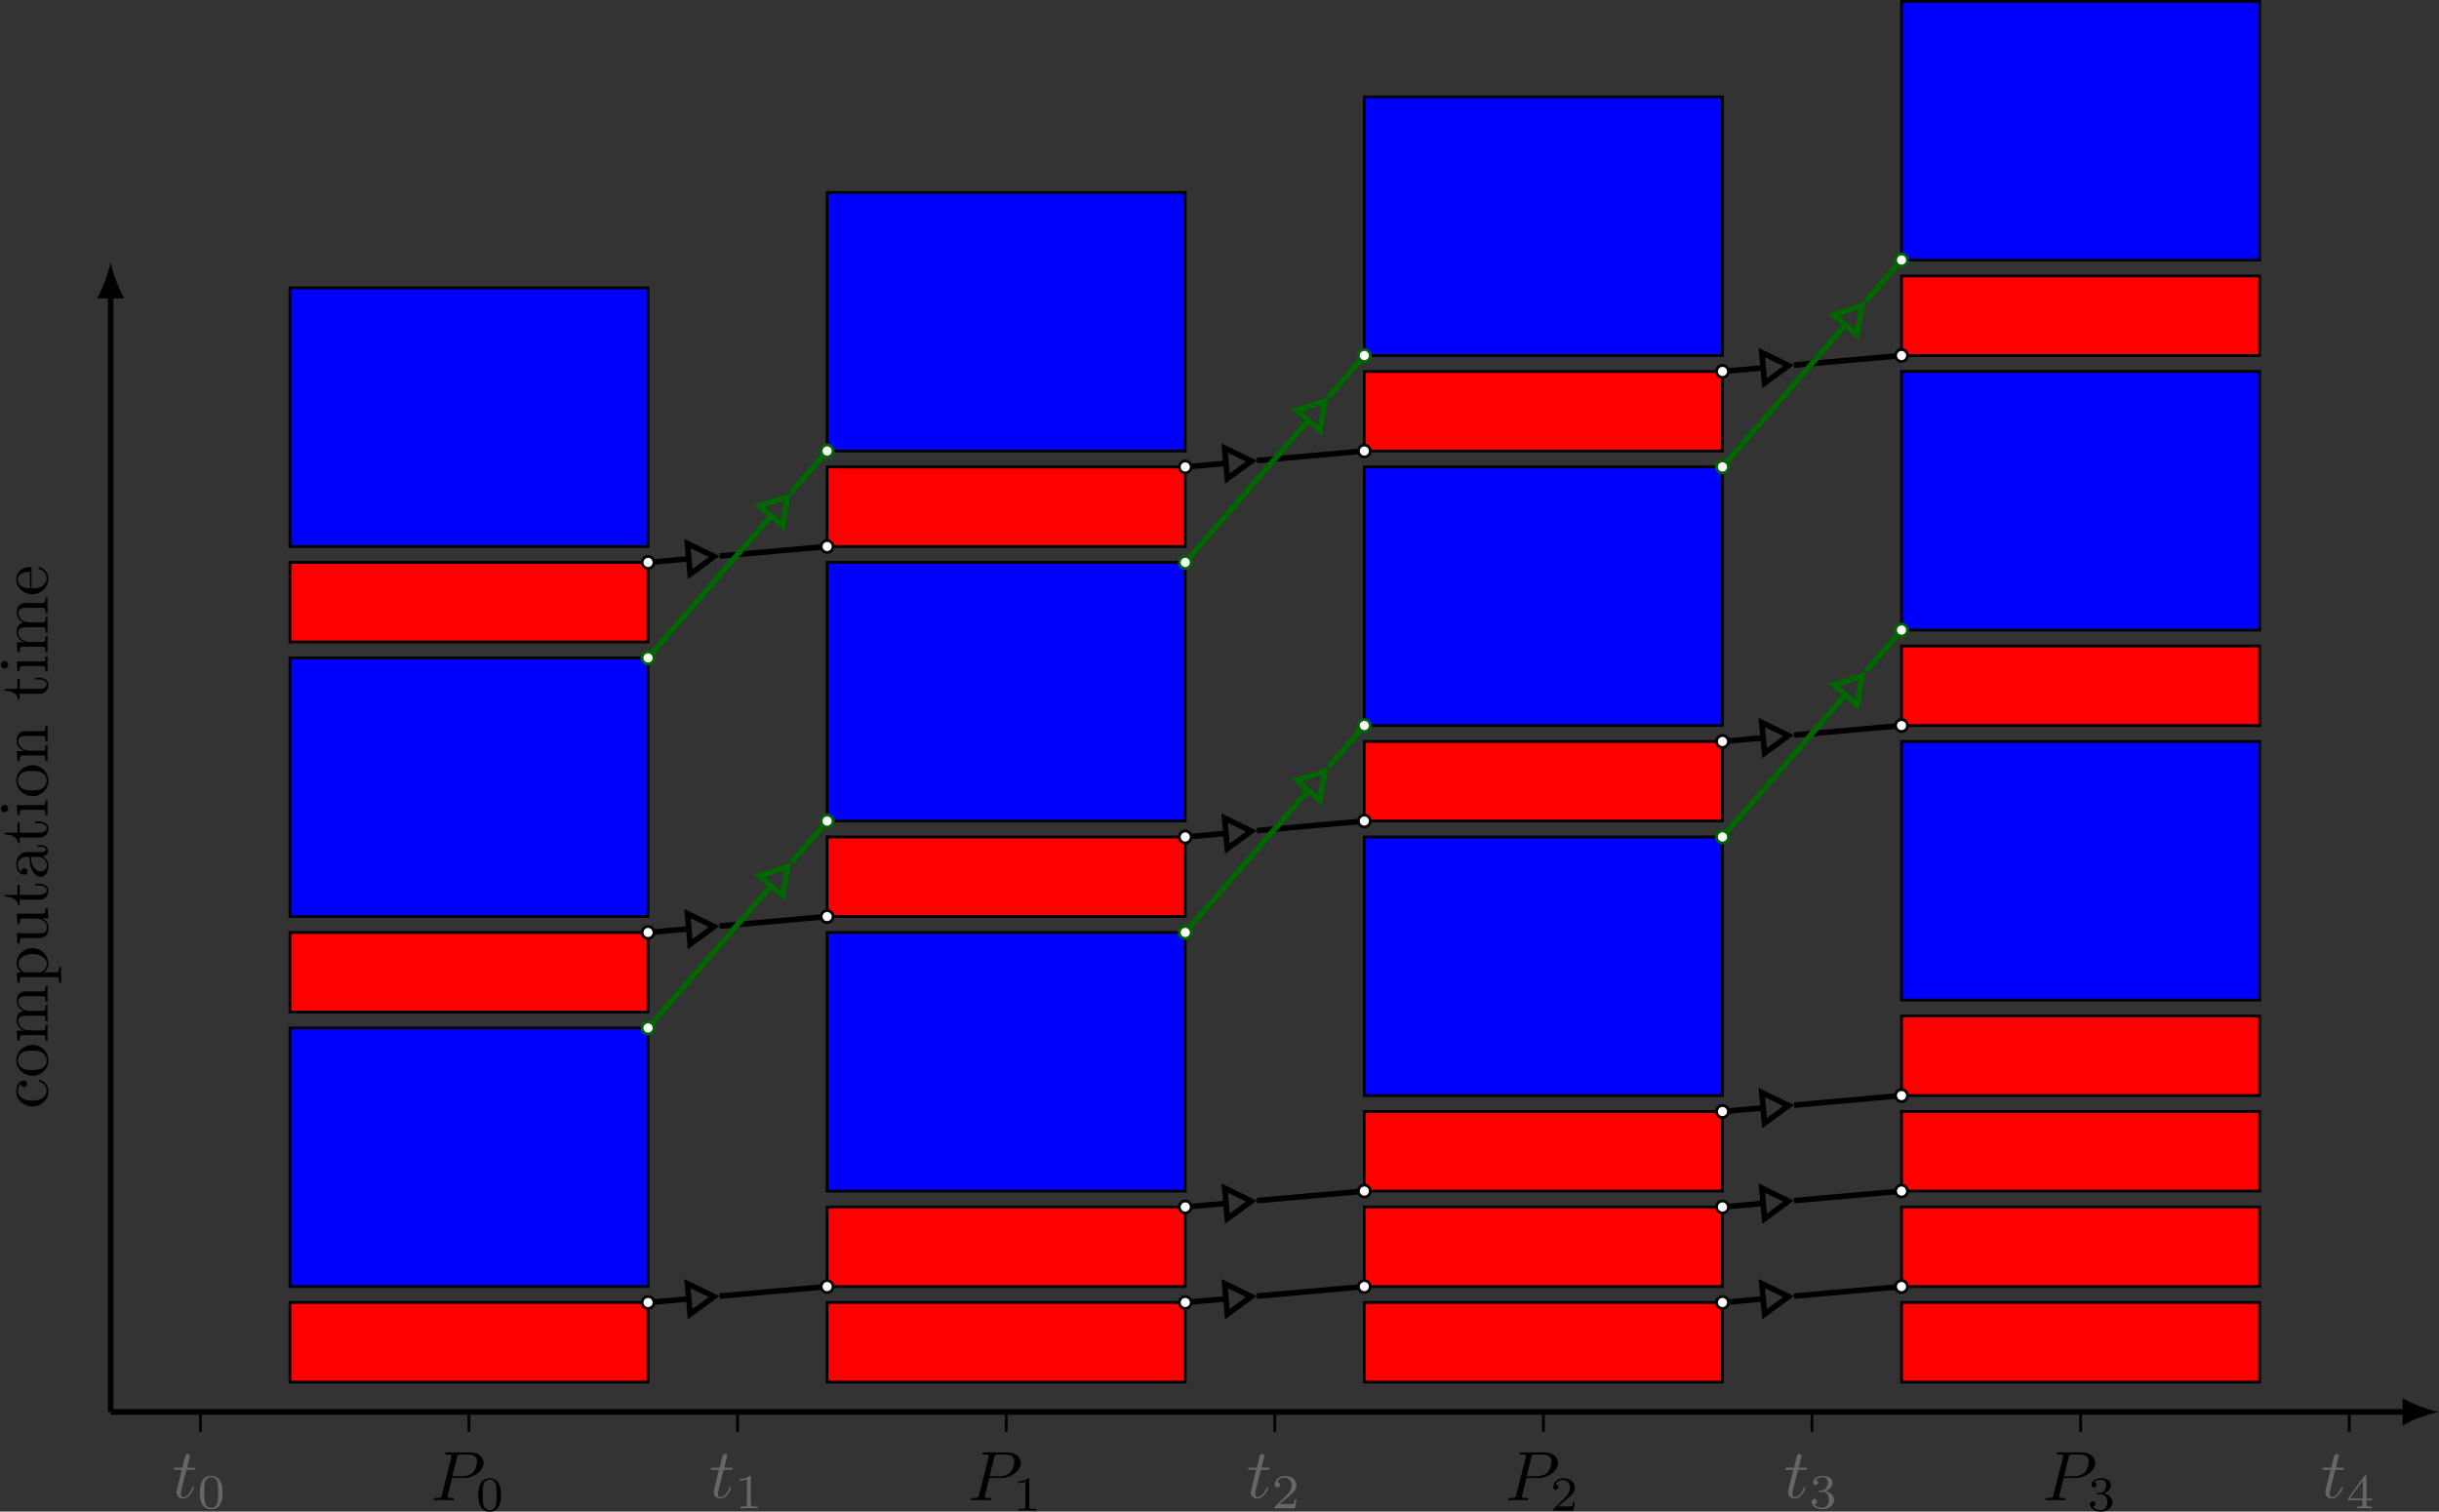 <?xml version="1.0" encoding="UTF-8"?>
<svg xmlns="http://www.w3.org/2000/svg" xmlns:xlink="http://www.w3.org/1999/xlink" width="347.485pt" height="215.385pt" viewBox="0 0 347.485 215.385" version="1.1">
<rect x="0" y="0" width="347.485" height="215.385" fill="#333333" stroke="none"/>
<defs>
<g>
<symbol overflow="visible" id="glyph0-0">
<path style="stroke:none;" d=""/>
</symbol>
<symbol overflow="visible" id="glyph0-1">
<path style="stroke:none;" d="M 3.016 -3.156 L 4.719 -3.156 C 6.125 -3.156 7.516 -4.188 7.516 -5.297 C 7.516 -6.078 6.859 -6.812 5.547 -6.812 L 2.328 -6.812 C 2.141 -6.812 2.031 -6.812 2.031 -6.625 C 2.031 -6.5 2.109 -6.5 2.312 -6.5 C 2.438 -6.5 2.625 -6.484 2.734 -6.484 C 2.906 -6.453 2.953 -6.438 2.953 -6.312 C 2.953 -6.281 2.953 -6.25 2.922 -6.125 L 1.578 -0.781 C 1.484 -0.391 1.469 -0.312 0.672 -0.312 C 0.516 -0.312 0.406 -0.312 0.406 -0.125 C 0.406 0 0.516 0 0.547 0 C 0.828 0 1.531 -0.031 1.812 -0.031 C 2.031 -0.031 2.25 -0.016 2.453 -0.016 C 2.672 -0.016 2.891 0 3.094 0 C 3.172 0 3.297 0 3.297 -0.203 C 3.297 -0.312 3.203 -0.312 3.016 -0.312 C 2.656 -0.312 2.375 -0.312 2.375 -0.484 C 2.375 -0.547 2.391 -0.594 2.406 -0.656 Z M 3.734 -6.125 C 3.828 -6.469 3.844 -6.5 4.281 -6.5 L 5.234 -6.5 C 6.062 -6.5 6.594 -6.234 6.594 -5.547 C 6.594 -5.156 6.391 -4.297 6 -3.938 C 5.5 -3.484 4.906 -3.406 4.469 -3.406 L 3.062 -3.406 Z M 3.734 -6.125 "/>
</symbol>
<symbol overflow="visible" id="glyph0-2">
<path style="stroke:none;" d="M 2.047 -3.984 L 2.984 -3.984 C 3.188 -3.984 3.297 -3.984 3.297 -4.188 C 3.297 -4.297 3.188 -4.297 3.016 -4.297 L 2.141 -4.297 C 2.5 -5.719 2.547 -5.906 2.547 -5.969 C 2.547 -6.141 2.422 -6.234 2.25 -6.234 C 2.219 -6.234 1.938 -6.234 1.859 -5.875 L 1.469 -4.297 L 0.531 -4.297 C 0.328 -4.297 0.234 -4.297 0.234 -4.109 C 0.234 -3.984 0.312 -3.984 0.516 -3.984 L 1.391 -3.984 C 0.672 -1.156 0.625 -0.984 0.625 -0.812 C 0.625 -0.266 1 0.109 1.547 0.109 C 2.562 0.109 3.125 -1.344 3.125 -1.422 C 3.125 -1.531 3.047 -1.531 3.016 -1.531 C 2.922 -1.531 2.906 -1.5 2.859 -1.391 C 2.438 -0.344 1.906 -0.109 1.562 -0.109 C 1.359 -0.109 1.25 -0.234 1.25 -0.562 C 1.25 -0.812 1.281 -0.875 1.312 -1.047 Z M 2.047 -3.984 "/>
</symbol>
<symbol overflow="visible" id="glyph1-0">
<path style="stroke:none;" d=""/>
</symbol>
<symbol overflow="visible" id="glyph1-1">
<path style="stroke:none;" d="M 3.594 -2.219 C 3.594 -2.984 3.5 -3.547 3.188 -4.031 C 2.969 -4.344 2.531 -4.625 1.984 -4.625 C 0.359 -4.625 0.359 -2.719 0.359 -2.219 C 0.359 -1.719 0.359 0.141 1.984 0.141 C 3.594 0.141 3.594 -1.719 3.594 -2.219 Z M 1.984 -0.062 C 1.656 -0.062 1.234 -0.25 1.094 -0.812 C 1 -1.219 1 -1.797 1 -2.312 C 1 -2.828 1 -3.359 1.094 -3.734 C 1.25 -4.281 1.688 -4.438 1.984 -4.438 C 2.359 -4.438 2.719 -4.203 2.844 -3.797 C 2.953 -3.422 2.969 -2.922 2.969 -2.312 C 2.969 -1.797 2.969 -1.281 2.875 -0.844 C 2.734 -0.203 2.266 -0.062 1.984 -0.062 Z M 1.984 -0.062 "/>
</symbol>
<symbol overflow="visible" id="glyph1-2">
<path style="stroke:none;" d="M 2.328 -4.438 C 2.328 -4.625 2.328 -4.625 2.125 -4.625 C 1.672 -4.188 1.047 -4.188 0.766 -4.188 L 0.766 -3.938 C 0.922 -3.938 1.391 -3.938 1.766 -4.125 L 1.766 -0.578 C 1.766 -0.344 1.766 -0.25 1.078 -0.25 L 0.812 -0.25 L 0.812 0 C 0.938 0 1.797 -0.031 2.047 -0.031 C 2.266 -0.031 3.141 0 3.297 0 L 3.297 -0.25 L 3.031 -0.25 C 2.328 -0.25 2.328 -0.344 2.328 -0.578 Z M 2.328 -4.438 "/>
</symbol>
<symbol overflow="visible" id="glyph1-3">
<path style="stroke:none;" d="M 3.516 -1.266 L 3.281 -1.266 C 3.266 -1.109 3.188 -0.703 3.094 -0.641 C 3.047 -0.594 2.516 -0.594 2.406 -0.594 L 1.125 -0.594 C 1.859 -1.234 2.109 -1.438 2.516 -1.766 C 3.031 -2.172 3.516 -2.609 3.516 -3.266 C 3.516 -4.109 2.781 -4.625 1.891 -4.625 C 1.031 -4.625 0.438 -4.016 0.438 -3.375 C 0.438 -3.031 0.734 -2.984 0.812 -2.984 C 0.969 -2.984 1.172 -3.109 1.172 -3.359 C 1.172 -3.484 1.125 -3.734 0.766 -3.734 C 0.984 -4.219 1.453 -4.375 1.781 -4.375 C 2.484 -4.375 2.844 -3.828 2.844 -3.266 C 2.844 -2.656 2.406 -2.188 2.188 -1.938 L 0.516 -0.266 C 0.438 -0.203 0.438 -0.188 0.438 0 L 3.312 0 Z M 3.516 -1.266 "/>
</symbol>
<symbol overflow="visible" id="glyph1-4">
<path style="stroke:none;" d="M 1.906 -2.328 C 2.453 -2.328 2.844 -1.953 2.844 -1.203 C 2.844 -0.344 2.328 -0.078 1.938 -0.078 C 1.656 -0.078 1.031 -0.156 0.75 -0.578 C 1.078 -0.578 1.156 -0.812 1.156 -0.969 C 1.156 -1.188 0.984 -1.344 0.766 -1.344 C 0.578 -1.344 0.375 -1.219 0.375 -0.938 C 0.375 -0.281 1.094 0.141 1.938 0.141 C 2.906 0.141 3.578 -0.516 3.578 -1.203 C 3.578 -1.75 3.141 -2.297 2.375 -2.453 C 3.094 -2.719 3.359 -3.234 3.359 -3.672 C 3.359 -4.219 2.734 -4.625 1.953 -4.625 C 1.188 -4.625 0.594 -4.25 0.594 -3.688 C 0.594 -3.453 0.75 -3.328 0.953 -3.328 C 1.172 -3.328 1.312 -3.484 1.312 -3.672 C 1.312 -3.875 1.172 -4.031 0.953 -4.047 C 1.203 -4.344 1.672 -4.422 1.938 -4.422 C 2.25 -4.422 2.688 -4.266 2.688 -3.672 C 2.688 -3.375 2.594 -3.047 2.406 -2.844 C 2.188 -2.578 1.984 -2.562 1.641 -2.531 C 1.469 -2.516 1.453 -2.516 1.422 -2.516 C 1.406 -2.516 1.344 -2.5 1.344 -2.422 C 1.344 -2.328 1.406 -2.328 1.531 -2.328 Z M 1.906 -2.328 "/>
</symbol>
<symbol overflow="visible" id="glyph1-5">
<path style="stroke:none;" d="M 3.688 -1.141 L 3.688 -1.391 L 2.906 -1.391 L 2.906 -4.5 C 2.906 -4.641 2.906 -4.703 2.766 -4.703 C 2.672 -4.703 2.641 -4.703 2.578 -4.594 L 0.266 -1.391 L 0.266 -1.141 L 2.328 -1.141 L 2.328 -0.578 C 2.328 -0.328 2.328 -0.25 1.75 -0.25 L 1.562 -0.25 L 1.562 0 C 1.922 -0.016 2.359 -0.031 2.609 -0.031 C 2.875 -0.031 3.312 -0.016 3.672 0 L 3.672 -0.25 L 3.484 -0.25 C 2.906 -0.25 2.906 -0.328 2.906 -0.578 L 2.906 -1.141 Z M 2.375 -3.938 L 2.375 -1.391 L 0.531 -1.391 Z M 2.375 -3.938 "/>
</symbol>
<symbol overflow="visible" id="glyph2-0">
<path style="stroke:none;" d=""/>
</symbol>
<symbol overflow="visible" id="glyph2-1">
<path style="stroke:none;" d="M -2.172 -1.172 C -3.797 -1.172 -4.219 -1.984 -4.219 -2.516 C -4.219 -2.609 -4.203 -3.234 -3.844 -3.578 C -3.812 -3.172 -3.516 -3.109 -3.391 -3.109 C -3.125 -3.109 -2.938 -3.297 -2.938 -3.562 C -2.938 -3.828 -3.094 -4.031 -3.406 -4.031 C -4.078 -4.031 -4.469 -3.266 -4.469 -2.5 C -4.469 -1.25 -3.391 -0.344 -2.156 -0.344 C -0.875 -0.344 0.109 -1.328 0.109 -2.484 C 0.109 -3.812 -1.094 -4.141 -1.188 -4.141 C -1.281 -4.141 -1.281 -4.031 -1.281 -4 C -1.281 -3.922 -1.25 -3.891 -1.188 -3.875 C -0.266 -3.594 -0.141 -2.938 -0.141 -2.578 C -0.141 -2.047 -0.562 -1.172 -2.172 -1.172 Z M -2.172 -1.172 "/>
</symbol>
<symbol overflow="visible" id="glyph2-2">
<path style="stroke:none;" d="M -2.141 -4.688 C -3.406 -4.688 -4.469 -3.703 -4.469 -2.5 C -4.469 -1.25 -3.375 -0.281 -2.141 -0.281 C -0.844 -0.281 0.109 -1.312 0.109 -2.484 C 0.109 -3.688 -0.875 -4.688 -2.141 -4.688 Z M -0.141 -2.5 C -0.141 -2.062 -0.344 -1.625 -0.812 -1.359 C -1.25 -1.109 -1.859 -1.109 -2.219 -1.109 C -2.609 -1.109 -3.141 -1.109 -3.578 -1.344 C -4.031 -1.609 -4.25 -2.078 -4.25 -2.484 C -4.25 -2.922 -4.031 -3.344 -3.594 -3.609 C -3.172 -3.875 -2.594 -3.875 -2.219 -3.875 C -1.859 -3.875 -1.312 -3.875 -0.875 -3.656 C -0.422 -3.422 -0.141 -2.984 -0.141 -2.5 Z M -0.141 -2.5 "/>
</symbol>
<symbol overflow="visible" id="glyph2-3">
<path style="stroke:none;" d="M -3.422 -1.094 L -0.75 -1.094 C -0.312 -1.094 -0.312 -0.984 -0.312 -0.312 L 0 -0.312 C -0.016 -0.672 -0.031 -1.172 -0.031 -1.453 C -0.031 -1.703 -0.016 -2.219 0 -2.562 L -0.312 -2.562 C -0.312 -1.891 -0.312 -1.781 -0.75 -1.781 L -2.594 -1.781 C -3.625 -1.781 -4.188 -2.5 -4.188 -3.125 C -4.188 -3.766 -3.656 -3.875 -3.078 -3.875 L -0.75 -3.875 C -0.312 -3.875 -0.312 -3.766 -0.312 -3.094 L 0 -3.094 C -0.016 -3.438 -0.031 -3.953 -0.031 -4.219 C -0.031 -4.469 -0.016 -5 0 -5.328 L -0.312 -5.328 C -0.312 -4.672 -0.312 -4.562 -0.75 -4.562 L -2.594 -4.562 C -3.625 -4.562 -4.188 -5.266 -4.188 -5.906 C -4.188 -6.531 -3.656 -6.641 -3.078 -6.641 L -0.75 -6.641 C -0.312 -6.641 -0.312 -6.531 -0.312 -5.859 L 0 -5.859 C -0.016 -6.203 -0.031 -6.719 -0.031 -6.984 C -0.031 -7.25 -0.016 -7.766 0 -8.109 L -0.312 -8.109 C -0.312 -7.594 -0.312 -7.344 -0.609 -7.328 L -2.516 -7.328 C -3.375 -7.328 -3.672 -7.328 -4.031 -7.016 C -4.203 -6.875 -4.406 -6.547 -4.406 -5.969 C -4.406 -5.141 -3.812 -4.688 -3.422 -4.531 C -4.297 -4.391 -4.406 -3.656 -4.406 -3.203 C -4.406 -2.469 -3.984 -2 -3.359 -1.719 L -4.406 -1.719 L -4.297 -0.312 L -3.984 -0.312 C -3.984 -1.016 -3.922 -1.094 -3.422 -1.094 Z M -3.422 -1.094 "/>
</symbol>
<symbol overflow="visible" id="glyph2-4">
<path style="stroke:none;" d="M -3.75 -1.719 L -4.406 -1.719 L -4.297 -0.281 L -3.984 -0.281 C -3.984 -0.984 -3.922 -1.062 -3.484 -1.062 L 1.172 -1.062 C 1.625 -1.062 1.625 -0.953 1.625 -0.281 L 1.938 -0.281 C 1.922 -0.625 1.906 -1.141 1.906 -1.391 C 1.906 -1.672 1.922 -2.172 1.938 -2.516 L 1.625 -2.516 C 1.625 -1.859 1.625 -1.75 1.172 -1.75 L -0.594 -1.75 C -0.422 -1.797 0.109 -2.219 0.109 -2.969 C 0.109 -4.156 -0.875 -5.188 -2.156 -5.188 C -3.422 -5.188 -4.406 -4.234 -4.406 -3.109 C -4.406 -2.328 -3.969 -1.906 -3.75 -1.719 Z M -1.141 -1.75 L -3.359 -1.75 C -3.875 -2.031 -4.156 -2.516 -4.156 -3.031 C -4.156 -3.766 -3.281 -4.359 -2.156 -4.359 C -0.953 -4.359 -0.109 -3.672 -0.109 -2.938 C -0.109 -2.531 -0.312 -2.156 -0.719 -1.891 C -0.922 -1.75 -0.938 -1.75 -1.141 -1.75 Z M -1.141 -1.75 "/>
</symbol>
<symbol overflow="visible" id="glyph2-5">
<path style="stroke:none;" d="M -0.781 -3.891 L 0.109 -3.891 L 0 -5.328 L -0.312 -5.328 C -0.312 -4.641 -0.375 -4.562 -0.875 -4.562 L -4.406 -4.562 L -4.297 -3.094 L -3.984 -3.094 C -3.984 -3.781 -3.922 -3.875 -3.422 -3.875 L -1.656 -3.875 C -0.781 -3.875 -0.109 -3.391 -0.109 -2.656 C -0.109 -1.828 -0.578 -1.781 -1.094 -1.781 L -4.406 -1.781 L -4.297 -0.312 L -3.984 -0.312 C -3.984 -1.094 -3.953 -1.094 -3.078 -1.094 L -1.578 -1.094 C -0.797 -1.094 0.109 -1.094 0.109 -2.609 C 0.109 -3.172 -0.172 -3.609 -0.781 -3.891 Z M -0.781 -3.891 "/>
</symbol>
<symbol overflow="visible" id="glyph2-6">
<path style="stroke:none;" d="M -3.984 -1.719 L -3.984 -3.156 L -4.297 -3.156 L -4.297 -1.719 L -6.125 -1.719 L -6.125 -1.469 C -5.312 -1.469 -4.25 -1.172 -4.203 -0.188 L -3.984 -0.188 L -3.984 -1.031 L -1.234 -1.031 C -0.016 -1.031 0.109 -1.969 0.109 -2.328 C 0.109 -3.031 -0.594 -3.312 -1.234 -3.312 L -1.797 -3.312 L -1.797 -3.062 L -1.25 -3.062 C -0.516 -3.062 -0.141 -2.766 -0.141 -2.391 C -0.141 -1.719 -1.047 -1.719 -1.219 -1.719 Z M -3.984 -1.719 "/>
</symbol>
<symbol overflow="visible" id="glyph2-7">
<path style="stroke:none;" d="M -0.75 -3.312 C -0.359 -3.359 0.062 -3.625 0.062 -4.094 C 0.062 -4.312 -0.078 -4.922 -0.891 -4.922 L -1.453 -4.922 L -1.453 -4.672 L -0.891 -4.672 C -0.312 -4.672 -0.25 -4.422 -0.25 -4.312 C -0.25 -3.984 -0.703 -3.938 -0.75 -3.938 L -2.734 -3.938 C -3.156 -3.938 -3.547 -3.938 -3.922 -3.578 C -4.312 -3.188 -4.469 -2.688 -4.469 -2.219 C -4.469 -1.391 -4 -0.703 -3.344 -0.703 C -3.047 -0.703 -2.875 -0.906 -2.875 -1.172 C -2.875 -1.453 -3.078 -1.625 -3.328 -1.625 C -3.453 -1.625 -3.781 -1.578 -3.781 -1.109 C -4.141 -1.391 -4.25 -1.875 -4.25 -2.188 C -4.25 -2.688 -3.859 -3.25 -2.969 -3.25 L -2.609 -3.25 C -2.578 -2.734 -2.547 -2.047 -2.25 -1.422 C -1.906 -0.672 -1.391 -0.422 -0.953 -0.422 C -0.141 -0.422 0.109 -1.391 0.109 -2.016 C 0.109 -2.672 -0.297 -3.125 -0.75 -3.312 Z M -2.391 -3.25 L -1.391 -3.25 C -0.453 -3.25 -0.109 -2.531 -0.109 -2.078 C -0.109 -1.594 -0.453 -1.188 -0.953 -1.188 C -1.5 -1.188 -2.328 -1.609 -2.391 -3.25 Z M -2.391 -3.25 "/>
</symbol>
<symbol overflow="visible" id="glyph2-8">
<path style="stroke:none;" d="M -4.406 -1.766 L -4.297 -0.375 L -3.984 -0.375 C -3.984 -1.016 -3.922 -1.109 -3.438 -1.109 L -0.75 -1.109 C -0.312 -1.109 -0.312 -1 -0.312 -0.328 L 0 -0.328 C -0.016 -0.641 -0.031 -1.188 -0.031 -1.422 C -0.031 -1.781 -0.016 -2.125 0 -2.469 L -0.312 -2.469 C -0.312 -1.797 -0.359 -1.766 -0.75 -1.766 Z M -6.141 -1.797 C -6.453 -1.797 -6.672 -1.562 -6.672 -1.281 C -6.672 -0.969 -6.406 -0.75 -6.141 -0.75 C -5.875 -0.75 -5.609 -0.969 -5.609 -1.281 C -5.609 -1.562 -5.828 -1.797 -6.141 -1.797 Z M -6.141 -1.797 "/>
</symbol>
<symbol overflow="visible" id="glyph2-9">
<path style="stroke:none;" d="M -3.422 -1.094 L -0.75 -1.094 C -0.312 -1.094 -0.312 -0.984 -0.312 -0.312 L 0 -0.312 C -0.016 -0.672 -0.031 -1.172 -0.031 -1.453 C -0.031 -1.703 -0.016 -2.219 0 -2.562 L -0.312 -2.562 C -0.312 -1.891 -0.312 -1.781 -0.75 -1.781 L -2.594 -1.781 C -3.625 -1.781 -4.188 -2.5 -4.188 -3.125 C -4.188 -3.766 -3.656 -3.875 -3.078 -3.875 L -0.75 -3.875 C -0.312 -3.875 -0.312 -3.766 -0.312 -3.094 L 0 -3.094 C -0.016 -3.438 -0.031 -3.953 -0.031 -4.219 C -0.031 -4.469 -0.016 -5 0 -5.328 L -0.312 -5.328 C -0.312 -4.812 -0.312 -4.562 -0.609 -4.562 L -2.516 -4.562 C -3.375 -4.562 -3.672 -4.562 -4.031 -4.25 C -4.203 -4.109 -4.406 -3.781 -4.406 -3.203 C -4.406 -2.469 -3.984 -2 -3.359 -1.719 L -4.406 -1.719 L -4.297 -0.312 L -3.984 -0.312 C -3.984 -1.016 -3.922 -1.094 -3.422 -1.094 Z M -3.422 -1.094 "/>
</symbol>
<symbol overflow="visible" id="glyph2-10">
<path style="stroke:none;" d="M -2.516 -1.109 C -4 -1.172 -4.25 -2.016 -4.25 -2.359 C -4.25 -3.375 -2.906 -3.484 -2.516 -3.484 Z M -2.297 -1.109 L -2.297 -3.891 C -2.297 -4.109 -2.297 -4.141 -2.516 -4.141 C -3.5 -4.141 -4.469 -3.594 -4.469 -2.359 C -4.469 -1.203 -3.438 -0.281 -2.188 -0.281 C -0.859 -0.281 0.109 -1.328 0.109 -2.469 C 0.109 -3.688 -1 -4.141 -1.188 -4.141 C -1.281 -4.141 -1.312 -4.062 -1.312 -4 C -1.312 -3.922 -1.25 -3.891 -1.172 -3.875 C -0.141 -3.531 -0.141 -2.625 -0.141 -2.531 C -0.141 -2.031 -0.438 -1.641 -0.812 -1.406 C -1.281 -1.109 -1.938 -1.109 -2.297 -1.109 Z M -2.297 -1.109 "/>
</symbol>
</g>
<clipPath id="clip1">
  <path d="M 342 199 L 347.484 199 L 347.484 204 L 342 204 Z M 342 199 "/>
</clipPath>
<clipPath id="clip2">
  <path d="M 68 210 L 72 210 L 72 215.387 L 68 215.387 Z M 68 210 "/>
</clipPath>
<clipPath id="clip3">
  <path d="M 28 210 L 32 210 L 32 215.387 L 28 215.387 Z M 28 210 "/>
</clipPath>
<clipPath id="clip4">
  <path d="M 145 210 L 148 210 L 148 215.387 L 145 215.387 Z M 145 210 "/>
</clipPath>
<clipPath id="clip5">
  <path d="M 221 210 L 225 210 L 225 215.387 L 221 215.387 Z M 221 210 "/>
</clipPath>
<clipPath id="clip6">
  <path d="M 297 210 L 301 210 L 301 215.387 L 297 215.387 Z M 297 210 "/>
</clipPath>
<clipPath id="clip7">
  <path d="M 258 210 L 262 210 L 262 215.387 L 258 215.387 Z M 258 210 "/>
</clipPath>
<clipPath id="clip8">
  <path d="M 270 0.004 L 322 0.004 L 322 38 L 270 38 Z M 270 0.004 "/>
</clipPath>
<clipPath id="clip9">
  <path d="M 270 0.004 L 323 0.004 L 323 38 L 270 38 Z M 270 0.004 "/>
</clipPath>
</defs>
<g id="surface1">
<path style="fill-rule:nonzero;fill:rgb(100%,0%,0%);fill-opacity:1;stroke-width:0.399;stroke-linecap:butt;stroke-linejoin:miter;stroke:rgb(0%,0%,0%);stroke-opacity:1;stroke-miterlimit:10;" d="M -0 0 L -0 11.34 L 51.023 11.34 L 51.023 0 Z M -0 0 " transform="matrix(1,0,0,-1,41.305,196.926)"/>
<path style="fill-rule:nonzero;fill:rgb(100%,0%,0%);fill-opacity:1;stroke-width:0.399;stroke-linecap:butt;stroke-linejoin:miter;stroke:rgb(0%,0%,0%);stroke-opacity:1;stroke-miterlimit:10;" d="M 76.535 0 L 76.535 11.34 L 127.562 11.34 L 127.562 0 Z M 76.535 0 " transform="matrix(1,0,0,-1,41.305,196.926)"/>
<path style="fill-rule:nonzero;fill:rgb(100%,0%,0%);fill-opacity:1;stroke-width:0.399;stroke-linecap:butt;stroke-linejoin:miter;stroke:rgb(0%,0%,0%);stroke-opacity:1;stroke-miterlimit:10;" d="M 153.074 0 L 153.074 11.34 L 204.097 11.34 L 204.097 0 Z M 153.074 0 " transform="matrix(1,0,0,-1,41.305,196.926)"/>
<path style="fill-rule:nonzero;fill:rgb(100%,0%,0%);fill-opacity:1;stroke-width:0.399;stroke-linecap:butt;stroke-linejoin:miter;stroke:rgb(0%,0%,0%);stroke-opacity:1;stroke-miterlimit:10;" d="M 229.609 0 L 229.609 11.34 L 280.632 11.34 L 280.632 0 Z M 229.609 0 " transform="matrix(1,0,0,-1,41.305,196.926)"/>
<path style="fill-rule:nonzero;fill:rgb(100%,0%,0%);fill-opacity:1;stroke-width:0.399;stroke-linecap:butt;stroke-linejoin:miter;stroke:rgb(0%,0%,0%);stroke-opacity:1;stroke-miterlimit:10;" d="M 76.535 13.606 L 76.535 24.946 L 127.562 24.946 L 127.562 13.606 Z M 76.535 13.606 " transform="matrix(1,0,0,-1,41.305,196.926)"/>
<path style="fill:none;stroke-width:0.797;stroke-linecap:butt;stroke-linejoin:miter;stroke:rgb(0%,0%,0%);stroke-opacity:1;stroke-miterlimit:10;" d="M 51.023 11.34 L 56.629 11.836 " transform="matrix(1,0,0,-1,41.305,196.926)"/>
<path style="fill:none;stroke-width:0.797;stroke-linecap:butt;stroke-linejoin:miter;stroke:rgb(0%,0%,0%);stroke-opacity:1;stroke-miterlimit:10;" d="M 4.017 0.001 L 0.398 2.18 L 0.4 0.001 L 0.398 -2.181 Z M 4.017 0.001 " transform="matrix(0.997,-0.089,-0.089,-0.997,97.734,185.107)"/>
<path style="fill:none;stroke-width:0.797;stroke-linecap:butt;stroke-linejoin:miter;stroke:rgb(0%,0%,0%);stroke-opacity:1;stroke-miterlimit:10;" d="M 61.23 12.246 L 76.535 13.606 " transform="matrix(1,0,0,-1,41.305,196.926)"/>
<path style="fill-rule:nonzero;fill:rgb(100%,100%,100%);fill-opacity:1;stroke-width:0.399;stroke-linecap:butt;stroke-linejoin:miter;stroke:rgb(0%,0%,0%);stroke-opacity:1;stroke-miterlimit:10;" d="M 51.875 11.34 C 51.875 11.809 51.496 12.188 51.023 12.188 C 50.554 12.188 50.175 11.809 50.175 11.34 C 50.175 10.867 50.554 10.489 51.023 10.489 C 51.496 10.489 51.875 10.867 51.875 11.34 Z M 51.875 11.34 " transform="matrix(1,0,0,-1,41.305,196.926)"/>
<path style="fill-rule:nonzero;fill:rgb(100%,100%,100%);fill-opacity:1;stroke-width:0.399;stroke-linecap:butt;stroke-linejoin:miter;stroke:rgb(0%,0%,0%);stroke-opacity:1;stroke-miterlimit:10;" d="M 77.386 13.606 C 77.386 14.074 77.007 14.457 76.535 14.457 C 76.066 14.457 75.687 14.074 75.687 13.606 C 75.687 13.137 76.066 12.754 76.535 12.754 C 77.007 12.754 77.386 13.137 77.386 13.606 Z M 77.386 13.606 " transform="matrix(1,0,0,-1,41.305,196.926)"/>
<path style="fill-rule:nonzero;fill:rgb(100%,0%,0%);fill-opacity:1;stroke-width:0.399;stroke-linecap:butt;stroke-linejoin:miter;stroke:rgb(0%,0%,0%);stroke-opacity:1;stroke-miterlimit:10;" d="M 153.074 13.606 L 153.074 24.946 L 204.097 24.946 L 204.097 13.606 Z M 153.074 13.606 " transform="matrix(1,0,0,-1,41.305,196.926)"/>
<path style="fill:none;stroke-width:0.797;stroke-linecap:butt;stroke-linejoin:miter;stroke:rgb(0%,0%,0%);stroke-opacity:1;stroke-miterlimit:10;" d="M 127.562 11.34 L 133.164 11.836 " transform="matrix(1,0,0,-1,41.305,196.926)"/>
<path style="fill:none;stroke-width:0.797;stroke-linecap:butt;stroke-linejoin:miter;stroke:rgb(0%,0%,0%);stroke-opacity:1;stroke-miterlimit:10;" d="M 4.019 0.001 L 0.4 2.18 L 0.398 0.002 L 0.4 -2.181 Z M 4.019 0.001 " transform="matrix(0.997,-0.089,-0.089,-0.997,174.271,185.107)"/>
<path style="fill:none;stroke-width:0.797;stroke-linecap:butt;stroke-linejoin:miter;stroke:rgb(0%,0%,0%);stroke-opacity:1;stroke-miterlimit:10;" d="M 137.765 12.246 L 153.074 13.606 " transform="matrix(1,0,0,-1,41.305,196.926)"/>
<path style="fill-rule:nonzero;fill:rgb(100%,100%,100%);fill-opacity:1;stroke-width:0.399;stroke-linecap:butt;stroke-linejoin:miter;stroke:rgb(0%,0%,0%);stroke-opacity:1;stroke-miterlimit:10;" d="M 128.41 11.34 C 128.41 11.809 128.031 12.188 127.562 12.188 C 127.09 12.188 126.711 11.809 126.711 11.34 C 126.711 10.867 127.09 10.489 127.562 10.489 C 128.031 10.489 128.41 10.867 128.41 11.34 Z M 128.41 11.34 " transform="matrix(1,0,0,-1,41.305,196.926)"/>
<path style="fill-rule:nonzero;fill:rgb(100%,100%,100%);fill-opacity:1;stroke-width:0.399;stroke-linecap:butt;stroke-linejoin:miter;stroke:rgb(0%,0%,0%);stroke-opacity:1;stroke-miterlimit:10;" d="M 153.922 13.606 C 153.922 14.074 153.543 14.457 153.074 14.457 C 152.601 14.457 152.222 14.074 152.222 13.606 C 152.222 13.137 152.601 12.754 153.074 12.754 C 153.543 12.754 153.922 13.137 153.922 13.606 Z M 153.922 13.606 " transform="matrix(1,0,0,-1,41.305,196.926)"/>
<path style="fill-rule:nonzero;fill:rgb(100%,0%,0%);fill-opacity:1;stroke-width:0.399;stroke-linecap:butt;stroke-linejoin:miter;stroke:rgb(0%,0%,0%);stroke-opacity:1;stroke-miterlimit:10;" d="M 229.609 13.606 L 229.609 24.946 L 280.632 24.946 L 280.632 13.606 Z M 229.609 13.606 " transform="matrix(1,0,0,-1,41.305,196.926)"/>
<path style="fill:none;stroke-width:0.797;stroke-linecap:butt;stroke-linejoin:miter;stroke:rgb(0%,0%,0%);stroke-opacity:1;stroke-miterlimit:10;" d="M 204.097 11.34 L 209.703 11.836 " transform="matrix(1,0,0,-1,41.305,196.926)"/>
<path style="fill:none;stroke-width:0.797;stroke-linecap:butt;stroke-linejoin:miter;stroke:rgb(0%,0%,0%);stroke-opacity:1;stroke-miterlimit:10;" d="M 4.018 0.001 L 0.399 2.18 L 0.397 0.002 L 0.399 -2.181 Z M 4.018 0.001 " transform="matrix(0.997,-0.089,-0.089,-0.997,250.807,185.107)"/>
<path style="fill:none;stroke-width:0.797;stroke-linecap:butt;stroke-linejoin:miter;stroke:rgb(0%,0%,0%);stroke-opacity:1;stroke-miterlimit:10;" d="M 214.3 12.246 L 229.609 13.606 " transform="matrix(1,0,0,-1,41.305,196.926)"/>
<path style="fill-rule:nonzero;fill:rgb(100%,100%,100%);fill-opacity:1;stroke-width:0.399;stroke-linecap:butt;stroke-linejoin:miter;stroke:rgb(0%,0%,0%);stroke-opacity:1;stroke-miterlimit:10;" d="M 204.949 11.34 C 204.949 11.809 204.566 12.188 204.097 12.188 C 203.629 12.188 203.246 11.809 203.246 11.34 C 203.246 10.867 203.629 10.489 204.097 10.489 C 204.566 10.489 204.949 10.867 204.949 11.34 Z M 204.949 11.34 " transform="matrix(1,0,0,-1,41.305,196.926)"/>
<path style="fill-rule:nonzero;fill:rgb(100%,100%,100%);fill-opacity:1;stroke-width:0.399;stroke-linecap:butt;stroke-linejoin:miter;stroke:rgb(0%,0%,0%);stroke-opacity:1;stroke-miterlimit:10;" d="M 230.461 13.606 C 230.461 14.074 230.078 14.457 229.609 14.457 C 229.14 14.457 228.757 14.074 228.757 13.606 C 228.757 13.137 229.14 12.754 229.609 12.754 C 230.078 12.754 230.461 13.137 230.461 13.606 Z M 230.461 13.606 " transform="matrix(1,0,0,-1,41.305,196.926)"/>
<path style="fill-rule:nonzero;fill:rgb(100%,0%,0%);fill-opacity:1;stroke-width:0.399;stroke-linecap:butt;stroke-linejoin:miter;stroke:rgb(0%,0%,0%);stroke-opacity:1;stroke-miterlimit:10;" d="M 153.074 27.211 L 153.074 38.551 L 204.097 38.551 L 204.097 27.211 Z M 153.074 27.211 " transform="matrix(1,0,0,-1,41.305,196.926)"/>
<path style="fill:none;stroke-width:0.797;stroke-linecap:butt;stroke-linejoin:miter;stroke:rgb(0%,0%,0%);stroke-opacity:1;stroke-miterlimit:10;" d="M 127.562 24.946 L 133.164 25.442 " transform="matrix(1,0,0,-1,41.305,196.926)"/>
<path style="fill:none;stroke-width:0.797;stroke-linecap:butt;stroke-linejoin:miter;stroke:rgb(0%,0%,0%);stroke-opacity:1;stroke-miterlimit:10;" d="M 4.019 0 L 0.4 2.183 L 0.398 0.001 L 0.4 -2.182 Z M 4.019 0 " transform="matrix(0.997,-0.089,-0.089,-0.997,174.271,171.501)"/>
<path style="fill:none;stroke-width:0.797;stroke-linecap:butt;stroke-linejoin:miter;stroke:rgb(0%,0%,0%);stroke-opacity:1;stroke-miterlimit:10;" d="M 137.765 25.852 L 153.074 27.211 " transform="matrix(1,0,0,-1,41.305,196.926)"/>
<path style="fill-rule:nonzero;fill:rgb(100%,100%,100%);fill-opacity:1;stroke-width:0.399;stroke-linecap:butt;stroke-linejoin:miter;stroke:rgb(0%,0%,0%);stroke-opacity:1;stroke-miterlimit:10;" d="M 128.41 24.946 C 128.41 25.414 128.031 25.797 127.562 25.797 C 127.09 25.797 126.711 25.414 126.711 24.946 C 126.711 24.477 127.09 24.094 127.562 24.094 C 128.031 24.094 128.41 24.477 128.41 24.946 Z M 128.41 24.946 " transform="matrix(1,0,0,-1,41.305,196.926)"/>
<path style="fill-rule:nonzero;fill:rgb(100%,100%,100%);fill-opacity:1;stroke-width:0.399;stroke-linecap:butt;stroke-linejoin:miter;stroke:rgb(0%,0%,0%);stroke-opacity:1;stroke-miterlimit:10;" d="M 153.922 27.211 C 153.922 27.684 153.543 28.063 153.074 28.063 C 152.601 28.063 152.222 27.684 152.222 27.211 C 152.222 26.742 152.601 26.363 153.074 26.363 C 153.543 26.363 153.922 26.742 153.922 27.211 Z M 153.922 27.211 " transform="matrix(1,0,0,-1,41.305,196.926)"/>
<path style="fill-rule:nonzero;fill:rgb(100%,0%,0%);fill-opacity:1;stroke-width:0.399;stroke-linecap:butt;stroke-linejoin:miter;stroke:rgb(0%,0%,0%);stroke-opacity:1;stroke-miterlimit:10;" d="M 229.609 27.211 L 229.609 38.551 L 280.632 38.551 L 280.632 27.211 Z M 229.609 27.211 " transform="matrix(1,0,0,-1,41.305,196.926)"/>
<path style="fill:none;stroke-width:0.797;stroke-linecap:butt;stroke-linejoin:miter;stroke:rgb(0%,0%,0%);stroke-opacity:1;stroke-miterlimit:10;" d="M 204.097 24.946 L 209.703 25.442 " transform="matrix(1,0,0,-1,41.305,196.926)"/>
<path style="fill:none;stroke-width:0.797;stroke-linecap:butt;stroke-linejoin:miter;stroke:rgb(0%,0%,0%);stroke-opacity:1;stroke-miterlimit:10;" d="M 4.018 0 L 0.399 2.183 L 0.397 0.001 L 0.399 -2.182 Z M 4.018 0 " transform="matrix(0.997,-0.089,-0.089,-0.997,250.807,171.501)"/>
<path style="fill:none;stroke-width:0.797;stroke-linecap:butt;stroke-linejoin:miter;stroke:rgb(0%,0%,0%);stroke-opacity:1;stroke-miterlimit:10;" d="M 214.3 25.852 L 229.609 27.211 " transform="matrix(1,0,0,-1,41.305,196.926)"/>
<path style="fill-rule:nonzero;fill:rgb(100%,100%,100%);fill-opacity:1;stroke-width:0.399;stroke-linecap:butt;stroke-linejoin:miter;stroke:rgb(0%,0%,0%);stroke-opacity:1;stroke-miterlimit:10;" d="M 204.949 24.946 C 204.949 25.414 204.566 25.797 204.097 25.797 C 203.629 25.797 203.246 25.414 203.246 24.946 C 203.246 24.477 203.629 24.094 204.097 24.094 C 204.566 24.094 204.949 24.477 204.949 24.946 Z M 204.949 24.946 " transform="matrix(1,0,0,-1,41.305,196.926)"/>
<path style="fill-rule:nonzero;fill:rgb(100%,100%,100%);fill-opacity:1;stroke-width:0.399;stroke-linecap:butt;stroke-linejoin:miter;stroke:rgb(0%,0%,0%);stroke-opacity:1;stroke-miterlimit:10;" d="M 230.461 27.211 C 230.461 27.684 230.078 28.063 229.609 28.063 C 229.14 28.063 228.757 27.684 228.757 27.211 C 228.757 26.742 229.14 26.363 229.609 26.363 C 230.078 26.363 230.461 26.742 230.461 27.211 Z M 230.461 27.211 " transform="matrix(1,0,0,-1,41.305,196.926)"/>
<path style="fill-rule:nonzero;fill:rgb(100%,0%,0%);fill-opacity:1;stroke-width:0.399;stroke-linecap:butt;stroke-linejoin:miter;stroke:rgb(0%,0%,0%);stroke-opacity:1;stroke-miterlimit:10;" d="M 229.609 40.821 L 229.609 52.156 L 280.632 52.156 L 280.632 40.821 Z M 229.609 40.821 " transform="matrix(1,0,0,-1,41.305,196.926)"/>
<path style="fill:none;stroke-width:0.797;stroke-linecap:butt;stroke-linejoin:miter;stroke:rgb(0%,0%,0%);stroke-opacity:1;stroke-miterlimit:10;" d="M 204.097 38.551 L 209.703 39.051 " transform="matrix(1,0,0,-1,41.305,196.926)"/>
<path style="fill:none;stroke-width:0.797;stroke-linecap:butt;stroke-linejoin:miter;stroke:rgb(0%,0%,0%);stroke-opacity:1;stroke-miterlimit:10;" d="M 4.018 -0 L 0.399 2.183 L 0.397 -0 L 0.399 -2.183 Z M 4.018 -0 " transform="matrix(0.997,-0.089,-0.089,-0.997,250.807,157.894)"/>
<path style="fill:none;stroke-width:0.797;stroke-linecap:butt;stroke-linejoin:miter;stroke:rgb(0%,0%,0%);stroke-opacity:1;stroke-miterlimit:10;" d="M 214.3 39.457 L 229.609 40.821 " transform="matrix(1,0,0,-1,41.305,196.926)"/>
<path style="fill-rule:nonzero;fill:rgb(100%,100%,100%);fill-opacity:1;stroke-width:0.399;stroke-linecap:butt;stroke-linejoin:miter;stroke:rgb(0%,0%,0%);stroke-opacity:1;stroke-miterlimit:10;" d="M 204.949 38.551 C 204.949 39.02 204.566 39.403 204.097 39.403 C 203.629 39.403 203.246 39.02 203.246 38.551 C 203.246 38.082 203.629 37.699 204.097 37.699 C 204.566 37.699 204.949 38.082 204.949 38.551 Z M 204.949 38.551 " transform="matrix(1,0,0,-1,41.305,196.926)"/>
<path style="fill-rule:nonzero;fill:rgb(100%,100%,100%);fill-opacity:1;stroke-width:0.399;stroke-linecap:butt;stroke-linejoin:miter;stroke:rgb(0%,0%,0%);stroke-opacity:1;stroke-miterlimit:10;" d="M 230.461 40.821 C 230.461 41.289 230.078 41.668 229.609 41.668 C 229.14 41.668 228.757 41.289 228.757 40.821 C 228.757 40.348 229.14 39.969 229.609 39.969 C 230.078 39.969 230.461 40.348 230.461 40.821 Z M 230.461 40.821 " transform="matrix(1,0,0,-1,41.305,196.926)"/>
<path style="fill:none;stroke-width:0.797;stroke-linecap:butt;stroke-linejoin:miter;stroke:rgb(0%,0%,0%);stroke-opacity:1;stroke-miterlimit:10;" d="M -25.539 -4.254 L 301.507 -4.254 " transform="matrix(1,0,0,-1,41.305,196.926)"/>
<g clip-path="url(#clip1)" clip-rule="nonzero">
<path style=" stroke:none;fill-rule:nonzero;fill:rgb(0%,0%,0%);fill-opacity:1;" d="M 347.477 201.18 C 346.094 200.918 343.848 200.141 342.297 199.234 L 342.297 203.121 C 343.848 202.215 346.094 201.438 347.477 201.18 "/>
</g>
<path style="fill:none;stroke-width:0.399;stroke-linecap:butt;stroke-linejoin:miter;stroke:rgb(0%,0%,0%);stroke-opacity:1;stroke-miterlimit:10;" d="M 25.511 -4.254 L 25.511 -7.086 " transform="matrix(1,0,0,-1,41.305,196.926)"/>
<g style="fill:rgb(0%,0%,0%);fill-opacity:1;">
  <use xlink:href="#glyph0-1" x="61.384" y="213.756"/>
</g>
<g clip-path="url(#clip2)" clip-rule="nonzero">
<g style="fill:rgb(0%,0%,0%);fill-opacity:1;">
  <use xlink:href="#glyph1-1" x="67.78" y="215.25"/>
</g>
</g>
<path style="fill:none;stroke-width:0.399;stroke-linecap:butt;stroke-linejoin:miter;stroke:rgb(0%,0%,0%);stroke-opacity:1;stroke-miterlimit:10;" d="M -12.754 -4.254 L -12.754 -7.086 " transform="matrix(1,0,0,-1,41.305,196.926)"/>
<g style="fill:rgb(39.999%,39.999%,39.999%);fill-opacity:1;">
  <use xlink:href="#glyph0-2" x="24.516" y="213.416"/>
</g>
<g clip-path="url(#clip3)" clip-rule="nonzero">
<g style="fill:rgb(39.999%,39.999%,39.999%);fill-opacity:1;">
  <use xlink:href="#glyph1-1" x="28.114" y="214.91"/>
</g>
</g>
<path style="fill:none;stroke-width:0.399;stroke-linecap:butt;stroke-linejoin:miter;stroke:rgb(0%,0%,0%);stroke-opacity:1;stroke-miterlimit:10;" d="M 102.047 -4.254 L 102.047 -7.086 " transform="matrix(1,0,0,-1,41.305,196.926)"/>
<g style="fill:rgb(0%,0%,0%);fill-opacity:1;">
  <use xlink:href="#glyph0-1" x="137.92" y="213.756"/>
</g>
<g clip-path="url(#clip4)" clip-rule="nonzero">
<g style="fill:rgb(0%,0%,0%);fill-opacity:1;">
  <use xlink:href="#glyph1-2" x="144.316" y="215.25"/>
</g>
</g>
<path style="fill:none;stroke-width:0.399;stroke-linecap:butt;stroke-linejoin:miter;stroke:rgb(0%,0%,0%);stroke-opacity:1;stroke-miterlimit:10;" d="M 63.781 -4.254 L 63.781 -7.086 " transform="matrix(1,0,0,-1,41.305,196.926)"/>
<g style="fill:rgb(39.999%,39.999%,39.999%);fill-opacity:1;">
  <use xlink:href="#glyph0-2" x="101.051" y="213.416"/>
</g>
<g style="fill:rgb(39.999%,39.999%,39.999%);fill-opacity:1;">
  <use xlink:href="#glyph1-2" x="104.649" y="214.91"/>
</g>
<path style="fill:none;stroke-width:0.399;stroke-linecap:butt;stroke-linejoin:miter;stroke:rgb(0%,0%,0%);stroke-opacity:1;stroke-miterlimit:10;" d="M 178.586 -4.254 L 178.586 -7.086 " transform="matrix(1,0,0,-1,41.305,196.926)"/>
<g style="fill:rgb(0%,0%,0%);fill-opacity:1;">
  <use xlink:href="#glyph0-1" x="214.455" y="213.756"/>
</g>
<g clip-path="url(#clip5)" clip-rule="nonzero">
<g style="fill:rgb(0%,0%,0%);fill-opacity:1;">
  <use xlink:href="#glyph1-3" x="220.851" y="215.25"/>
</g>
</g>
<path style="fill:none;stroke-width:0.399;stroke-linecap:butt;stroke-linejoin:miter;stroke:rgb(0%,0%,0%);stroke-opacity:1;stroke-miterlimit:10;" d="M 140.316 -4.254 L 140.316 -7.086 " transform="matrix(1,0,0,-1,41.305,196.926)"/>
<g style="fill:rgb(39.999%,39.999%,39.999%);fill-opacity:1;">
  <use xlink:href="#glyph0-2" x="177.587" y="213.416"/>
</g>
<g style="fill:rgb(39.999%,39.999%,39.999%);fill-opacity:1;">
  <use xlink:href="#glyph1-3" x="181.184" y="214.91"/>
</g>
<path style="fill:none;stroke-width:0.399;stroke-linecap:butt;stroke-linejoin:miter;stroke:rgb(0%,0%,0%);stroke-opacity:1;stroke-miterlimit:10;" d="M 255.121 -4.254 L 255.121 -7.086 " transform="matrix(1,0,0,-1,41.305,196.926)"/>
<g style="fill:rgb(0%,0%,0%);fill-opacity:1;">
  <use xlink:href="#glyph0-1" x="290.99" y="213.756"/>
</g>
<g clip-path="url(#clip6)" clip-rule="nonzero">
<g style="fill:rgb(0%,0%,0%);fill-opacity:1;">
  <use xlink:href="#glyph1-4" x="297.386" y="215.25"/>
</g>
</g>
<path style="fill:none;stroke-width:0.399;stroke-linecap:butt;stroke-linejoin:miter;stroke:rgb(0%,0%,0%);stroke-opacity:1;stroke-miterlimit:10;" d="M 216.851 -4.254 L 216.851 -7.086 " transform="matrix(1,0,0,-1,41.305,196.926)"/>
<g style="fill:rgb(39.999%,39.999%,39.999%);fill-opacity:1;">
  <use xlink:href="#glyph0-2" x="254.122" y="213.416"/>
</g>
<g clip-path="url(#clip7)" clip-rule="nonzero">
<g style="fill:rgb(39.999%,39.999%,39.999%);fill-opacity:1;">
  <use xlink:href="#glyph1-4" x="257.72" y="214.91"/>
</g>
</g>
<path style="fill:none;stroke-width:0.399;stroke-linecap:butt;stroke-linejoin:miter;stroke:rgb(0%,0%,0%);stroke-opacity:1;stroke-miterlimit:10;" d="M 293.39 -4.254 L 293.39 -7.086 " transform="matrix(1,0,0,-1,41.305,196.926)"/>
<g style="fill:rgb(39.999%,39.999%,39.999%);fill-opacity:1;">
  <use xlink:href="#glyph0-2" x="330.657" y="213.416"/>
</g>
<g style="fill:rgb(39.999%,39.999%,39.999%);fill-opacity:1;">
  <use xlink:href="#glyph1-5" x="334.255" y="214.91"/>
</g>
<path style="fill:none;stroke-width:0.797;stroke-linecap:butt;stroke-linejoin:miter;stroke:rgb(0%,0%,0%);stroke-opacity:1;stroke-miterlimit:10;" d="M -25.539 -4.254 L -25.539 154.93 " transform="matrix(1,0,0,-1,41.305,196.926)"/>
<path style=" stroke:none;fill-rule:nonzero;fill:rgb(0%,0%,0%);fill-opacity:1;" d="M 15.766 37.336 C 15.508 38.715 14.73 40.961 13.824 42.516 L 17.711 42.516 C 16.805 40.961 16.027 38.715 15.766 37.336 "/>
<g style="fill:rgb(0%,0%,0%);fill-opacity:1;">
  <use xlink:href="#glyph2-1" x="6.788" y="158.001"/>
  <use xlink:href="#glyph2-2" x="6.788" y="153.574"/>
  <use xlink:href="#glyph2-3" x="6.788" y="148.592"/>
  <use xlink:href="#glyph2-4" x="6.788" y="140.29"/>
  <use xlink:href="#glyph2-5" x="6.788" y="134.755"/>
  <use xlink:href="#glyph2-6" x="6.788" y="129.22"/>
  <use xlink:href="#glyph2-7" x="6.788" y="125.346"/>
  <use xlink:href="#glyph2-6" x="6.788" y="120.364"/>
  <use xlink:href="#glyph2-8" x="6.788" y="116.49"/>
  <use xlink:href="#glyph2-2" x="6.788" y="113.722"/>
  <use xlink:href="#glyph2-9" x="6.788" y="108.741"/>
</g>
<g style="fill:rgb(0%,0%,0%);fill-opacity:1;">
  <use xlink:href="#glyph2-6" x="6.788" y="99.888"/>
  <use xlink:href="#glyph2-8" x="6.788" y="96.014"/>
  <use xlink:href="#glyph2-3" x="6.788" y="93.246"/>
  <use xlink:href="#glyph2-10" x="6.788" y="84.944"/>
</g>
<path style="fill-rule:nonzero;fill:rgb(0%,0%,100%);fill-opacity:1;stroke-width:0.399;stroke-linecap:butt;stroke-linejoin:miter;stroke:rgb(0%,0%,0%);stroke-opacity:1;stroke-miterlimit:10;" d="M -0 13.606 L -0 50.457 L 51.023 50.457 L 51.023 13.606 Z M -0 13.606 " transform="matrix(1,0,0,-1,41.305,196.926)"/>
<path style="fill-rule:nonzero;fill:rgb(0%,0%,100%);fill-opacity:1;stroke-width:0.399;stroke-linecap:butt;stroke-linejoin:miter;stroke:rgb(0%,0%,0%);stroke-opacity:1;stroke-miterlimit:10;" d="M 76.535 27.211 L 76.535 64.063 L 127.562 64.063 L 127.562 27.211 Z M 76.535 27.211 " transform="matrix(1,0,0,-1,41.305,196.926)"/>
<path style="fill-rule:nonzero;fill:rgb(0%,0%,100%);fill-opacity:1;stroke-width:0.399;stroke-linecap:butt;stroke-linejoin:miter;stroke:rgb(0%,0%,0%);stroke-opacity:1;stroke-miterlimit:10;" d="M 153.074 40.821 L 153.074 77.668 L 204.097 77.668 L 204.097 40.821 Z M 153.074 40.821 " transform="matrix(1,0,0,-1,41.305,196.926)"/>
<path style="fill-rule:nonzero;fill:rgb(0%,0%,100%);fill-opacity:1;stroke-width:0.399;stroke-linecap:butt;stroke-linejoin:miter;stroke:rgb(0%,0%,0%);stroke-opacity:1;stroke-miterlimit:10;" d="M 229.609 54.426 L 229.609 91.278 L 280.632 91.278 L 280.632 54.426 Z M 229.609 54.426 " transform="matrix(1,0,0,-1,41.305,196.926)"/>
<path style="fill-rule:nonzero;fill:rgb(100%,0%,0%);fill-opacity:1;stroke-width:0.399;stroke-linecap:butt;stroke-linejoin:miter;stroke:rgb(0%,0%,0%);stroke-opacity:1;stroke-miterlimit:10;" d="M -0 52.727 L -0 64.063 L 51.023 64.063 L 51.023 52.727 Z M -0 52.727 " transform="matrix(1,0,0,-1,41.305,196.926)"/>
<path style="fill-rule:nonzero;fill:rgb(100%,0%,0%);fill-opacity:1;stroke-width:0.399;stroke-linecap:butt;stroke-linejoin:miter;stroke:rgb(0%,0%,0%);stroke-opacity:1;stroke-miterlimit:10;" d="M 76.535 66.332 L 76.535 77.668 L 127.562 77.668 L 127.562 66.332 Z M 76.535 66.332 " transform="matrix(1,0,0,-1,41.305,196.926)"/>
<path style="fill:none;stroke-width:0.797;stroke-linecap:butt;stroke-linejoin:miter;stroke:rgb(0%,0%,0%);stroke-opacity:1;stroke-miterlimit:10;" d="M 51.023 64.063 L 56.629 64.563 " transform="matrix(1,0,0,-1,41.305,196.926)"/>
<path style="fill:none;stroke-width:0.797;stroke-linecap:butt;stroke-linejoin:miter;stroke:rgb(0%,0%,0%);stroke-opacity:1;stroke-miterlimit:10;" d="M 4.017 -0.001 L 0.398 2.182 L 0.4 -0.001 L 0.398 -2.184 Z M 4.017 -0.001 " transform="matrix(0.997,-0.089,-0.089,-0.997,97.734,132.382)"/>
<path style="fill:none;stroke-width:0.797;stroke-linecap:butt;stroke-linejoin:miter;stroke:rgb(0%,0%,0%);stroke-opacity:1;stroke-miterlimit:10;" d="M 61.23 64.969 L 76.535 66.332 " transform="matrix(1,0,0,-1,41.305,196.926)"/>
<path style="fill-rule:nonzero;fill:rgb(100%,100%,100%);fill-opacity:1;stroke-width:0.399;stroke-linecap:butt;stroke-linejoin:miter;stroke:rgb(0%,0%,0%);stroke-opacity:1;stroke-miterlimit:10;" d="M 51.875 64.063 C 51.875 64.531 51.496 64.914 51.023 64.914 C 50.554 64.914 50.175 64.531 50.175 64.063 C 50.175 63.594 50.554 63.215 51.023 63.215 C 51.496 63.215 51.875 63.594 51.875 64.063 Z M 51.875 64.063 " transform="matrix(1,0,0,-1,41.305,196.926)"/>
<path style="fill-rule:nonzero;fill:rgb(100%,100%,100%);fill-opacity:1;stroke-width:0.399;stroke-linecap:butt;stroke-linejoin:miter;stroke:rgb(0%,0%,0%);stroke-opacity:1;stroke-miterlimit:10;" d="M 77.386 66.332 C 77.386 66.801 77.007 67.18 76.535 67.18 C 76.066 67.18 75.687 66.801 75.687 66.332 C 75.687 65.864 76.066 65.481 76.535 65.481 C 77.007 65.481 77.386 65.864 77.386 66.332 Z M 77.386 66.332 " transform="matrix(1,0,0,-1,41.305,196.926)"/>
<path style="fill-rule:nonzero;fill:rgb(100%,0%,0%);fill-opacity:1;stroke-width:0.399;stroke-linecap:butt;stroke-linejoin:miter;stroke:rgb(0%,0%,0%);stroke-opacity:1;stroke-miterlimit:10;" d="M 153.074 79.938 L 153.074 91.278 L 204.097 91.278 L 204.097 79.938 Z M 153.074 79.938 " transform="matrix(1,0,0,-1,41.305,196.926)"/>
<path style="fill:none;stroke-width:0.797;stroke-linecap:butt;stroke-linejoin:miter;stroke:rgb(0%,0%,0%);stroke-opacity:1;stroke-miterlimit:10;" d="M 127.562 77.668 L 133.164 78.168 " transform="matrix(1,0,0,-1,41.305,196.926)"/>
<path style="fill:none;stroke-width:0.797;stroke-linecap:butt;stroke-linejoin:miter;stroke:rgb(0%,0%,0%);stroke-opacity:1;stroke-miterlimit:10;" d="M 4.019 -0.002 L 0.4 2.181 L 0.398 -0.002 L 0.4 -2.181 Z M 4.019 -0.002 " transform="matrix(0.997,-0.089,-0.089,-0.997,174.271,118.776)"/>
<path style="fill:none;stroke-width:0.797;stroke-linecap:butt;stroke-linejoin:miter;stroke:rgb(0%,0%,0%);stroke-opacity:1;stroke-miterlimit:10;" d="M 137.765 78.578 L 153.074 79.938 " transform="matrix(1,0,0,-1,41.305,196.926)"/>
<path style="fill-rule:nonzero;fill:rgb(100%,100%,100%);fill-opacity:1;stroke-width:0.399;stroke-linecap:butt;stroke-linejoin:miter;stroke:rgb(0%,0%,0%);stroke-opacity:1;stroke-miterlimit:10;" d="M 128.41 77.668 C 128.41 78.141 128.031 78.52 127.562 78.52 C 127.09 78.52 126.711 78.141 126.711 77.668 C 126.711 77.199 127.09 76.821 127.562 76.821 C 128.031 76.821 128.41 77.199 128.41 77.668 Z M 128.41 77.668 " transform="matrix(1,0,0,-1,41.305,196.926)"/>
<path style="fill-rule:nonzero;fill:rgb(100%,100%,100%);fill-opacity:1;stroke-width:0.399;stroke-linecap:butt;stroke-linejoin:miter;stroke:rgb(0%,0%,0%);stroke-opacity:1;stroke-miterlimit:10;" d="M 153.922 79.938 C 153.922 80.406 153.543 80.789 153.074 80.789 C 152.601 80.789 152.222 80.406 152.222 79.938 C 152.222 79.469 152.601 79.086 153.074 79.086 C 153.543 79.086 153.922 79.469 153.922 79.938 Z M 153.922 79.938 " transform="matrix(1,0,0,-1,41.305,196.926)"/>
<path style="fill-rule:nonzero;fill:rgb(100%,0%,0%);fill-opacity:1;stroke-width:0.399;stroke-linecap:butt;stroke-linejoin:miter;stroke:rgb(0%,0%,0%);stroke-opacity:1;stroke-miterlimit:10;" d="M 229.609 93.543 L 229.609 104.883 L 280.632 104.883 L 280.632 93.543 Z M 229.609 93.543 " transform="matrix(1,0,0,-1,41.305,196.926)"/>
<path style="fill:none;stroke-width:0.797;stroke-linecap:butt;stroke-linejoin:miter;stroke:rgb(0%,0%,0%);stroke-opacity:1;stroke-miterlimit:10;" d="M 204.097 91.278 L 209.703 91.774 " transform="matrix(1,0,0,-1,41.305,196.926)"/>
<path style="fill:none;stroke-width:0.797;stroke-linecap:butt;stroke-linejoin:miter;stroke:rgb(0%,0%,0%);stroke-opacity:1;stroke-miterlimit:10;" d="M 4.018 0.001 L 0.399 2.18 L 0.397 0.001 L 0.399 -2.182 Z M 4.018 0.001 " transform="matrix(0.997,-0.089,-0.089,-0.997,250.807,105.169)"/>
<path style="fill:none;stroke-width:0.797;stroke-linecap:butt;stroke-linejoin:miter;stroke:rgb(0%,0%,0%);stroke-opacity:1;stroke-miterlimit:10;" d="M 214.3 92.184 L 229.609 93.543 " transform="matrix(1,0,0,-1,41.305,196.926)"/>
<path style="fill-rule:nonzero;fill:rgb(100%,100%,100%);fill-opacity:1;stroke-width:0.399;stroke-linecap:butt;stroke-linejoin:miter;stroke:rgb(0%,0%,0%);stroke-opacity:1;stroke-miterlimit:10;" d="M 204.949 91.278 C 204.949 91.746 204.566 92.125 204.097 92.125 C 203.629 92.125 203.246 91.746 203.246 91.278 C 203.246 90.805 203.629 90.426 204.097 90.426 C 204.566 90.426 204.949 90.805 204.949 91.278 Z M 204.949 91.278 " transform="matrix(1,0,0,-1,41.305,196.926)"/>
<path style="fill-rule:nonzero;fill:rgb(100%,100%,100%);fill-opacity:1;stroke-width:0.399;stroke-linecap:butt;stroke-linejoin:miter;stroke:rgb(0%,0%,0%);stroke-opacity:1;stroke-miterlimit:10;" d="M 230.461 93.543 C 230.461 94.012 230.078 94.395 229.609 94.395 C 229.14 94.395 228.757 94.012 228.757 93.543 C 228.757 93.074 229.14 92.696 229.609 92.696 C 230.078 92.696 230.461 93.074 230.461 93.543 Z M 230.461 93.543 " transform="matrix(1,0,0,-1,41.305,196.926)"/>
<path style="fill-rule:nonzero;fill:rgb(0%,0%,100%);fill-opacity:1;stroke-width:0.399;stroke-linecap:butt;stroke-linejoin:miter;stroke:rgb(0%,0%,0%);stroke-opacity:1;stroke-miterlimit:10;" d="M -0 66.332 L -0 103.184 L 51.023 103.184 L 51.023 66.332 Z M -0 66.332 " transform="matrix(1,0,0,-1,41.305,196.926)"/>
<path style="fill-rule:nonzero;fill:rgb(0%,0%,100%);fill-opacity:1;stroke-width:0.399;stroke-linecap:butt;stroke-linejoin:miter;stroke:rgb(0%,0%,0%);stroke-opacity:1;stroke-miterlimit:10;" d="M 76.535 79.938 L 76.535 116.789 L 127.562 116.789 L 127.562 79.938 Z M 76.535 79.938 " transform="matrix(1,0,0,-1,41.305,196.926)"/>
<path style="fill:none;stroke-width:0.797;stroke-linecap:butt;stroke-linejoin:miter;stroke:rgb(0%,39.999%,0%);stroke-opacity:1;stroke-miterlimit:10;" d="M 51.023 50.457 L 68.406 70.543 " transform="matrix(1,0,0,-1,41.305,196.926)"/>
<path style="fill:none;stroke-width:0.797;stroke-linecap:butt;stroke-linejoin:miter;stroke:rgb(0%,39.999%,0%);stroke-opacity:1;stroke-miterlimit:10;" d="M 4.017 0.001 L 0.399 2.182 L 0.396 -0 L 0.399 -2.182 Z M 4.017 0.001 " transform="matrix(0.656,-0.758,-0.758,-0.656,109.58,126.535)"/>
<path style="fill:none;stroke-width:0.797;stroke-linecap:butt;stroke-linejoin:miter;stroke:rgb(0%,39.999%,0%);stroke-opacity:1;stroke-miterlimit:10;" d="M 71.433 74.043 L 76.535 79.938 " transform="matrix(1,0,0,-1,41.305,196.926)"/>
<path style="fill-rule:nonzero;fill:rgb(100%,100%,100%);fill-opacity:1;stroke-width:0.399;stroke-linecap:butt;stroke-linejoin:miter;stroke:rgb(0%,39.999%,0%);stroke-opacity:1;stroke-miterlimit:10;" d="M 51.875 50.457 C 51.875 50.926 51.496 51.309 51.023 51.309 C 50.554 51.309 50.175 50.926 50.175 50.457 C 50.175 49.989 50.554 49.606 51.023 49.606 C 51.496 49.606 51.875 49.989 51.875 50.457 Z M 51.875 50.457 " transform="matrix(1,0,0,-1,41.305,196.926)"/>
<path style="fill-rule:nonzero;fill:rgb(100%,100%,100%);fill-opacity:1;stroke-width:0.399;stroke-linecap:butt;stroke-linejoin:miter;stroke:rgb(0%,39.999%,0%);stroke-opacity:1;stroke-miterlimit:10;" d="M 77.386 79.938 C 77.386 80.406 77.007 80.789 76.535 80.789 C 76.066 80.789 75.687 80.406 75.687 79.938 C 75.687 79.469 76.066 79.086 76.535 79.086 C 77.007 79.086 77.386 79.469 77.386 79.938 Z M 77.386 79.938 " transform="matrix(1,0,0,-1,41.305,196.926)"/>
<path style="fill-rule:nonzero;fill:rgb(0%,0%,100%);fill-opacity:1;stroke-width:0.399;stroke-linecap:butt;stroke-linejoin:miter;stroke:rgb(0%,0%,0%);stroke-opacity:1;stroke-miterlimit:10;" d="M 153.074 93.543 L 153.074 130.395 L 204.097 130.395 L 204.097 93.543 Z M 153.074 93.543 " transform="matrix(1,0,0,-1,41.305,196.926)"/>
<path style="fill:none;stroke-width:0.797;stroke-linecap:butt;stroke-linejoin:miter;stroke:rgb(0%,39.999%,0%);stroke-opacity:1;stroke-miterlimit:10;" d="M 127.562 64.063 L 144.941 84.149 " transform="matrix(1,0,0,-1,41.305,196.926)"/>
<path style="fill:none;stroke-width:0.797;stroke-linecap:butt;stroke-linejoin:miter;stroke:rgb(0%,39.999%,0%);stroke-opacity:1;stroke-miterlimit:10;" d="M 4.018 -0.002 L 0.398 2.182 L 0.4 -0 L 0.398 -2.182 Z M 4.018 -0.002 " transform="matrix(0.656,-0.758,-0.758,-0.656,186.116,112.928)"/>
<path style="fill:none;stroke-width:0.797;stroke-linecap:butt;stroke-linejoin:miter;stroke:rgb(0%,39.999%,0%);stroke-opacity:1;stroke-miterlimit:10;" d="M 147.968 87.649 L 153.074 93.543 " transform="matrix(1,0,0,-1,41.305,196.926)"/>
<path style="fill-rule:nonzero;fill:rgb(100%,100%,100%);fill-opacity:1;stroke-width:0.399;stroke-linecap:butt;stroke-linejoin:miter;stroke:rgb(0%,39.999%,0%);stroke-opacity:1;stroke-miterlimit:10;" d="M 128.41 64.063 C 128.41 64.531 128.031 64.914 127.562 64.914 C 127.09 64.914 126.711 64.531 126.711 64.063 C 126.711 63.594 127.09 63.215 127.562 63.215 C 128.031 63.215 128.41 63.594 128.41 64.063 Z M 128.41 64.063 " transform="matrix(1,0,0,-1,41.305,196.926)"/>
<path style="fill-rule:nonzero;fill:rgb(100%,100%,100%);fill-opacity:1;stroke-width:0.399;stroke-linecap:butt;stroke-linejoin:miter;stroke:rgb(0%,39.999%,0%);stroke-opacity:1;stroke-miterlimit:10;" d="M 153.922 93.543 C 153.922 94.012 153.543 94.395 153.074 94.395 C 152.601 94.395 152.222 94.012 152.222 93.543 C 152.222 93.074 152.601 92.696 153.074 92.696 C 153.543 92.696 153.922 93.074 153.922 93.543 Z M 153.922 93.543 " transform="matrix(1,0,0,-1,41.305,196.926)"/>
<path style="fill-rule:nonzero;fill:rgb(0%,0%,100%);fill-opacity:1;stroke-width:0.399;stroke-linecap:butt;stroke-linejoin:miter;stroke:rgb(0%,0%,0%);stroke-opacity:1;stroke-miterlimit:10;" d="M 229.609 107.149 L 229.609 144 L 280.632 144 L 280.632 107.149 Z M 229.609 107.149 " transform="matrix(1,0,0,-1,41.305,196.926)"/>
<path style="fill:none;stroke-width:0.797;stroke-linecap:butt;stroke-linejoin:miter;stroke:rgb(0%,39.999%,0%);stroke-opacity:1;stroke-miterlimit:10;" d="M 204.097 77.668 L 221.476 97.754 " transform="matrix(1,0,0,-1,41.305,196.926)"/>
<path style="fill:none;stroke-width:0.797;stroke-linecap:butt;stroke-linejoin:miter;stroke:rgb(0%,39.999%,0%);stroke-opacity:1;stroke-miterlimit:10;" d="M 4.017 -0.001 L 0.396 2.182 L 0.399 0 L 0.396 -2.182 Z M 4.017 -0.001 " transform="matrix(0.656,-0.758,-0.758,-0.656,262.652,99.322)"/>
<path style="fill:none;stroke-width:0.797;stroke-linecap:butt;stroke-linejoin:miter;stroke:rgb(0%,39.999%,0%);stroke-opacity:1;stroke-miterlimit:10;" d="M 224.507 101.254 L 229.609 107.149 " transform="matrix(1,0,0,-1,41.305,196.926)"/>
<path style="fill-rule:nonzero;fill:rgb(100%,100%,100%);fill-opacity:1;stroke-width:0.399;stroke-linecap:butt;stroke-linejoin:miter;stroke:rgb(0%,39.999%,0%);stroke-opacity:1;stroke-miterlimit:10;" d="M 204.949 77.668 C 204.949 78.141 204.566 78.52 204.097 78.52 C 203.629 78.52 203.246 78.141 203.246 77.668 C 203.246 77.199 203.629 76.821 204.097 76.821 C 204.566 76.821 204.949 77.199 204.949 77.668 Z M 204.949 77.668 " transform="matrix(1,0,0,-1,41.305,196.926)"/>
<path style="fill-rule:nonzero;fill:rgb(100%,100%,100%);fill-opacity:1;stroke-width:0.399;stroke-linecap:butt;stroke-linejoin:miter;stroke:rgb(0%,39.999%,0%);stroke-opacity:1;stroke-miterlimit:10;" d="M 230.461 107.149 C 230.461 107.621 230.078 108 229.609 108 C 229.14 108 228.757 107.621 228.757 107.149 C 228.757 106.68 229.14 106.301 229.609 106.301 C 230.078 106.301 230.461 106.68 230.461 107.149 Z M 230.461 107.149 " transform="matrix(1,0,0,-1,41.305,196.926)"/>
<path style="fill-rule:nonzero;fill:rgb(100%,0%,0%);fill-opacity:1;stroke-width:0.399;stroke-linecap:butt;stroke-linejoin:miter;stroke:rgb(0%,0%,0%);stroke-opacity:1;stroke-miterlimit:10;" d="M -0 105.449 L -0 116.789 L 51.023 116.789 L 51.023 105.449 Z M -0 105.449 " transform="matrix(1,0,0,-1,41.305,196.926)"/>
<path style="fill-rule:nonzero;fill:rgb(100%,0%,0%);fill-opacity:1;stroke-width:0.399;stroke-linecap:butt;stroke-linejoin:miter;stroke:rgb(0%,0%,0%);stroke-opacity:1;stroke-miterlimit:10;" d="M 76.535 119.055 L 76.535 130.395 L 127.562 130.395 L 127.562 119.055 Z M 76.535 119.055 " transform="matrix(1,0,0,-1,41.305,196.926)"/>
<path style="fill:none;stroke-width:0.797;stroke-linecap:butt;stroke-linejoin:miter;stroke:rgb(0%,0%,0%);stroke-opacity:1;stroke-miterlimit:10;" d="M 51.023 116.789 L 56.629 117.285 " transform="matrix(1,0,0,-1,41.305,196.926)"/>
<path style="fill:none;stroke-width:0.797;stroke-linecap:butt;stroke-linejoin:miter;stroke:rgb(0%,0%,0%);stroke-opacity:1;stroke-miterlimit:10;" d="M 4.017 0.001 L 0.398 2.183 L 0.4 0 L 0.398 -2.182 Z M 4.017 0.001 " transform="matrix(0.997,-0.089,-0.089,-0.997,97.734,79.657)"/>
<path style="fill:none;stroke-width:0.797;stroke-linecap:butt;stroke-linejoin:miter;stroke:rgb(0%,0%,0%);stroke-opacity:1;stroke-miterlimit:10;" d="M 61.23 117.696 L 76.535 119.055 " transform="matrix(1,0,0,-1,41.305,196.926)"/>
<path style="fill-rule:nonzero;fill:rgb(100%,100%,100%);fill-opacity:1;stroke-width:0.399;stroke-linecap:butt;stroke-linejoin:miter;stroke:rgb(0%,0%,0%);stroke-opacity:1;stroke-miterlimit:10;" d="M 51.875 116.789 C 51.875 117.258 51.496 117.641 51.023 117.641 C 50.554 117.641 50.175 117.258 50.175 116.789 C 50.175 116.321 50.554 115.938 51.023 115.938 C 51.496 115.938 51.875 116.321 51.875 116.789 Z M 51.875 116.789 " transform="matrix(1,0,0,-1,41.305,196.926)"/>
<path style="fill-rule:nonzero;fill:rgb(100%,100%,100%);fill-opacity:1;stroke-width:0.399;stroke-linecap:butt;stroke-linejoin:miter;stroke:rgb(0%,0%,0%);stroke-opacity:1;stroke-miterlimit:10;" d="M 77.386 119.055 C 77.386 119.528 77.007 119.906 76.535 119.906 C 76.066 119.906 75.687 119.528 75.687 119.055 C 75.687 118.586 76.066 118.207 76.535 118.207 C 77.007 118.207 77.386 118.586 77.386 119.055 Z M 77.386 119.055 " transform="matrix(1,0,0,-1,41.305,196.926)"/>
<path style="fill-rule:nonzero;fill:rgb(100%,0%,0%);fill-opacity:1;stroke-width:0.399;stroke-linecap:butt;stroke-linejoin:miter;stroke:rgb(0%,0%,0%);stroke-opacity:1;stroke-miterlimit:10;" d="M 153.074 132.664 L 153.074 144 L 204.097 144 L 204.097 132.664 Z M 153.074 132.664 " transform="matrix(1,0,0,-1,41.305,196.926)"/>
<path style="fill:none;stroke-width:0.797;stroke-linecap:butt;stroke-linejoin:miter;stroke:rgb(0%,0%,0%);stroke-opacity:1;stroke-miterlimit:10;" d="M 127.562 130.395 L 133.164 130.895 " transform="matrix(1,0,0,-1,41.305,196.926)"/>
<path style="fill:none;stroke-width:0.797;stroke-linecap:butt;stroke-linejoin:miter;stroke:rgb(0%,0%,0%);stroke-opacity:1;stroke-miterlimit:10;" d="M 4.019 -0.001 L 0.4 2.182 L 0.398 -0 L 0.4 -2.183 Z M 4.019 -0.001 " transform="matrix(0.997,-0.089,-0.089,-0.997,174.271,66.051)"/>
<path style="fill:none;stroke-width:0.797;stroke-linecap:butt;stroke-linejoin:miter;stroke:rgb(0%,0%,0%);stroke-opacity:1;stroke-miterlimit:10;" d="M 137.765 131.301 L 153.074 132.664 " transform="matrix(1,0,0,-1,41.305,196.926)"/>
<path style="fill-rule:nonzero;fill:rgb(100%,100%,100%);fill-opacity:1;stroke-width:0.399;stroke-linecap:butt;stroke-linejoin:miter;stroke:rgb(0%,0%,0%);stroke-opacity:1;stroke-miterlimit:10;" d="M 128.41 130.395 C 128.41 130.863 128.031 131.246 127.562 131.246 C 127.09 131.246 126.711 130.863 126.711 130.395 C 126.711 129.926 127.09 129.543 127.562 129.543 C 128.031 129.543 128.41 129.926 128.41 130.395 Z M 128.41 130.395 " transform="matrix(1,0,0,-1,41.305,196.926)"/>
<path style="fill-rule:nonzero;fill:rgb(100%,100%,100%);fill-opacity:1;stroke-width:0.399;stroke-linecap:butt;stroke-linejoin:miter;stroke:rgb(0%,0%,0%);stroke-opacity:1;stroke-miterlimit:10;" d="M 153.922 132.664 C 153.922 133.133 153.543 133.512 153.074 133.512 C 152.601 133.512 152.222 133.133 152.222 132.664 C 152.222 132.192 152.601 131.813 153.074 131.813 C 153.543 131.813 153.922 132.192 153.922 132.664 Z M 153.922 132.664 " transform="matrix(1,0,0,-1,41.305,196.926)"/>
<path style="fill-rule:nonzero;fill:rgb(100%,0%,0%);fill-opacity:1;stroke-width:0.399;stroke-linecap:butt;stroke-linejoin:miter;stroke:rgb(0%,0%,0%);stroke-opacity:1;stroke-miterlimit:10;" d="M 229.609 146.27 L 229.609 157.61 L 280.632 157.61 L 280.632 146.27 Z M 229.609 146.27 " transform="matrix(1,0,0,-1,41.305,196.926)"/>
<path style="fill:none;stroke-width:0.797;stroke-linecap:butt;stroke-linejoin:miter;stroke:rgb(0%,0%,0%);stroke-opacity:1;stroke-miterlimit:10;" d="M 204.097 144 L 209.703 144.5 " transform="matrix(1,0,0,-1,41.305,196.926)"/>
<path style="fill:none;stroke-width:0.797;stroke-linecap:butt;stroke-linejoin:miter;stroke:rgb(0%,0%,0%);stroke-opacity:1;stroke-miterlimit:10;" d="M 4.018 -0.001 L 0.399 2.182 L 0.397 -0.001 L 0.399 -2.18 Z M 4.018 -0.001 " transform="matrix(0.997,-0.089,-0.089,-0.997,250.807,52.444)"/>
<path style="fill:none;stroke-width:0.797;stroke-linecap:butt;stroke-linejoin:miter;stroke:rgb(0%,0%,0%);stroke-opacity:1;stroke-miterlimit:10;" d="M 214.3 144.906 L 229.609 146.27 " transform="matrix(1,0,0,-1,41.305,196.926)"/>
<path style="fill-rule:nonzero;fill:rgb(100%,100%,100%);fill-opacity:1;stroke-width:0.399;stroke-linecap:butt;stroke-linejoin:miter;stroke:rgb(0%,0%,0%);stroke-opacity:1;stroke-miterlimit:10;" d="M 204.949 144 C 204.949 144.473 204.566 144.852 204.097 144.852 C 203.629 144.852 203.246 144.473 203.246 144 C 203.246 143.531 203.629 143.153 204.097 143.153 C 204.566 143.153 204.949 143.531 204.949 144 Z M 204.949 144 " transform="matrix(1,0,0,-1,41.305,196.926)"/>
<path style="fill-rule:nonzero;fill:rgb(100%,100%,100%);fill-opacity:1;stroke-width:0.399;stroke-linecap:butt;stroke-linejoin:miter;stroke:rgb(0%,0%,0%);stroke-opacity:1;stroke-miterlimit:10;" d="M 230.461 146.27 C 230.461 146.738 230.078 147.121 229.609 147.121 C 229.14 147.121 228.757 146.738 228.757 146.27 C 228.757 145.801 229.14 145.418 229.609 145.418 C 230.078 145.418 230.461 145.801 230.461 146.27 Z M 230.461 146.27 " transform="matrix(1,0,0,-1,41.305,196.926)"/>
<path style="fill-rule:nonzero;fill:rgb(0%,0%,100%);fill-opacity:1;stroke-width:0.399;stroke-linecap:butt;stroke-linejoin:miter;stroke:rgb(0%,0%,0%);stroke-opacity:1;stroke-miterlimit:10;" d="M -0 119.055 L -0 155.906 L 51.023 155.906 L 51.023 119.055 Z M -0 119.055 " transform="matrix(1,0,0,-1,41.305,196.926)"/>
<path style="fill-rule:nonzero;fill:rgb(0%,0%,100%);fill-opacity:1;stroke-width:0.399;stroke-linecap:butt;stroke-linejoin:miter;stroke:rgb(0%,0%,0%);stroke-opacity:1;stroke-miterlimit:10;" d="M 76.535 132.664 L 76.535 169.512 L 127.562 169.512 L 127.562 132.664 Z M 76.535 132.664 " transform="matrix(1,0,0,-1,41.305,196.926)"/>
<path style="fill:none;stroke-width:0.797;stroke-linecap:butt;stroke-linejoin:miter;stroke:rgb(0%,39.999%,0%);stroke-opacity:1;stroke-miterlimit:10;" d="M 51.023 103.184 L 68.406 123.266 " transform="matrix(1,0,0,-1,41.305,196.926)"/>
<path style="fill:none;stroke-width:0.797;stroke-linecap:butt;stroke-linejoin:miter;stroke:rgb(0%,39.999%,0%);stroke-opacity:1;stroke-miterlimit:10;" d="M 4.015 -0.001 L 0.4 2.183 L 0.397 0.001 L 0.4 -2.181 Z M 4.015 -0.001 " transform="matrix(0.656,-0.758,-0.758,-0.656,109.58,73.81)"/>
<path style="fill:none;stroke-width:0.797;stroke-linecap:butt;stroke-linejoin:miter;stroke:rgb(0%,39.999%,0%);stroke-opacity:1;stroke-miterlimit:10;" d="M 71.433 126.766 L 76.535 132.664 " transform="matrix(1,0,0,-1,41.305,196.926)"/>
<path style="fill-rule:nonzero;fill:rgb(100%,100%,100%);fill-opacity:1;stroke-width:0.399;stroke-linecap:butt;stroke-linejoin:miter;stroke:rgb(0%,39.999%,0%);stroke-opacity:1;stroke-miterlimit:10;" d="M 51.875 103.184 C 51.875 103.653 51.496 104.031 51.023 104.031 C 50.554 104.031 50.175 103.653 50.175 103.184 C 50.175 102.711 50.554 102.332 51.023 102.332 C 51.496 102.332 51.875 102.711 51.875 103.184 Z M 51.875 103.184 " transform="matrix(1,0,0,-1,41.305,196.926)"/>
<path style="fill-rule:nonzero;fill:rgb(100%,100%,100%);fill-opacity:1;stroke-width:0.399;stroke-linecap:butt;stroke-linejoin:miter;stroke:rgb(0%,39.999%,0%);stroke-opacity:1;stroke-miterlimit:10;" d="M 77.386 132.664 C 77.386 133.133 77.007 133.512 76.535 133.512 C 76.066 133.512 75.687 133.133 75.687 132.664 C 75.687 132.192 76.066 131.813 76.535 131.813 C 77.007 131.813 77.386 132.192 77.386 132.664 Z M 77.386 132.664 " transform="matrix(1,0,0,-1,41.305,196.926)"/>
<path style="fill-rule:nonzero;fill:rgb(0%,0%,100%);fill-opacity:1;stroke-width:0.399;stroke-linecap:butt;stroke-linejoin:miter;stroke:rgb(0%,0%,0%);stroke-opacity:1;stroke-miterlimit:10;" d="M 153.074 146.27 L 153.074 183.121 L 204.097 183.121 L 204.097 146.27 Z M 153.074 146.27 " transform="matrix(1,0,0,-1,41.305,196.926)"/>
<path style="fill:none;stroke-width:0.797;stroke-linecap:butt;stroke-linejoin:miter;stroke:rgb(0%,39.999%,0%);stroke-opacity:1;stroke-miterlimit:10;" d="M 127.562 116.789 L 144.941 136.875 " transform="matrix(1,0,0,-1,41.305,196.926)"/>
<path style="fill:none;stroke-width:0.797;stroke-linecap:butt;stroke-linejoin:miter;stroke:rgb(0%,39.999%,0%);stroke-opacity:1;stroke-miterlimit:10;" d="M 4.02 -0.001 L 0.399 2.183 L 0.399 -0.002 L 0.399 -2.181 Z M 4.02 -0.001 " transform="matrix(0.656,-0.758,-0.758,-0.656,186.116,60.203)"/>
<path style="fill:none;stroke-width:0.797;stroke-linecap:butt;stroke-linejoin:miter;stroke:rgb(0%,39.999%,0%);stroke-opacity:1;stroke-miterlimit:10;" d="M 147.968 140.371 L 153.074 146.27 " transform="matrix(1,0,0,-1,41.305,196.926)"/>
<path style="fill-rule:nonzero;fill:rgb(100%,100%,100%);fill-opacity:1;stroke-width:0.399;stroke-linecap:butt;stroke-linejoin:miter;stroke:rgb(0%,39.999%,0%);stroke-opacity:1;stroke-miterlimit:10;" d="M 128.41 116.789 C 128.41 117.258 128.031 117.641 127.562 117.641 C 127.09 117.641 126.711 117.258 126.711 116.789 C 126.711 116.321 127.09 115.938 127.562 115.938 C 128.031 115.938 128.41 116.321 128.41 116.789 Z M 128.41 116.789 " transform="matrix(1,0,0,-1,41.305,196.926)"/>
<path style="fill-rule:nonzero;fill:rgb(100%,100%,100%);fill-opacity:1;stroke-width:0.399;stroke-linecap:butt;stroke-linejoin:miter;stroke:rgb(0%,39.999%,0%);stroke-opacity:1;stroke-miterlimit:10;" d="M 153.922 146.27 C 153.922 146.738 153.543 147.121 153.074 147.121 C 152.601 147.121 152.222 146.738 152.222 146.27 C 152.222 145.801 152.601 145.418 153.074 145.418 C 153.543 145.418 153.922 145.801 153.922 146.27 Z M 153.922 146.27 " transform="matrix(1,0,0,-1,41.305,196.926)"/>
<g clip-path="url(#clip8)" clip-rule="nonzero">
<path style=" stroke:none;fill-rule:nonzero;fill:rgb(0%,0%,100%);fill-opacity:1;" d="M 270.914 37.051 L 270.914 0.199 L 321.938 0.199 L 321.938 37.051 Z M 270.914 37.051 "/>
</g>
<g clip-path="url(#clip9)" clip-rule="nonzero">
<path style="fill:none;stroke-width:0.399;stroke-linecap:butt;stroke-linejoin:miter;stroke:rgb(0%,0%,0%);stroke-opacity:1;stroke-miterlimit:10;" d="M 229.609 159.875 L 229.609 196.727 L 280.632 196.727 L 280.632 159.875 Z M 229.609 159.875 " transform="matrix(1,0,0,-1,41.305,196.926)"/>
</g>
<path style="fill:none;stroke-width:0.797;stroke-linecap:butt;stroke-linejoin:miter;stroke:rgb(0%,39.999%,0%);stroke-opacity:1;stroke-miterlimit:10;" d="M 204.097 130.395 L 221.476 150.481 " transform="matrix(1,0,0,-1,41.305,196.926)"/>
<path style="fill:none;stroke-width:0.797;stroke-linecap:butt;stroke-linejoin:miter;stroke:rgb(0%,39.999%,0%);stroke-opacity:1;stroke-miterlimit:10;" d="M 4.018 -0 L 0.397 2.183 L 0.4 0.001 L 0.397 -2.181 Z M 4.018 -0 " transform="matrix(0.656,-0.758,-0.758,-0.656,262.652,46.597)"/>
<path style="fill:none;stroke-width:0.797;stroke-linecap:butt;stroke-linejoin:miter;stroke:rgb(0%,39.999%,0%);stroke-opacity:1;stroke-miterlimit:10;" d="M 224.507 153.981 L 229.609 159.875 " transform="matrix(1,0,0,-1,41.305,196.926)"/>
<path style="fill-rule:nonzero;fill:rgb(100%,100%,100%);fill-opacity:1;stroke-width:0.399;stroke-linecap:butt;stroke-linejoin:miter;stroke:rgb(0%,39.999%,0%);stroke-opacity:1;stroke-miterlimit:10;" d="M 204.949 130.395 C 204.949 130.863 204.566 131.246 204.097 131.246 C 203.629 131.246 203.246 130.863 203.246 130.395 C 203.246 129.926 203.629 129.543 204.097 129.543 C 204.566 129.543 204.949 129.926 204.949 130.395 Z M 204.949 130.395 " transform="matrix(1,0,0,-1,41.305,196.926)"/>
<path style="fill-rule:nonzero;fill:rgb(100%,100%,100%);fill-opacity:1;stroke-width:0.399;stroke-linecap:butt;stroke-linejoin:miter;stroke:rgb(0%,39.999%,0%);stroke-opacity:1;stroke-miterlimit:10;" d="M 230.461 159.875 C 230.461 160.344 230.078 160.727 229.609 160.727 C 229.14 160.727 228.757 160.344 228.757 159.875 C 228.757 159.406 229.14 159.024 229.609 159.024 C 230.078 159.024 230.461 159.406 230.461 159.875 Z M 230.461 159.875 " transform="matrix(1,0,0,-1,41.305,196.926)"/>
</g>
</svg>
